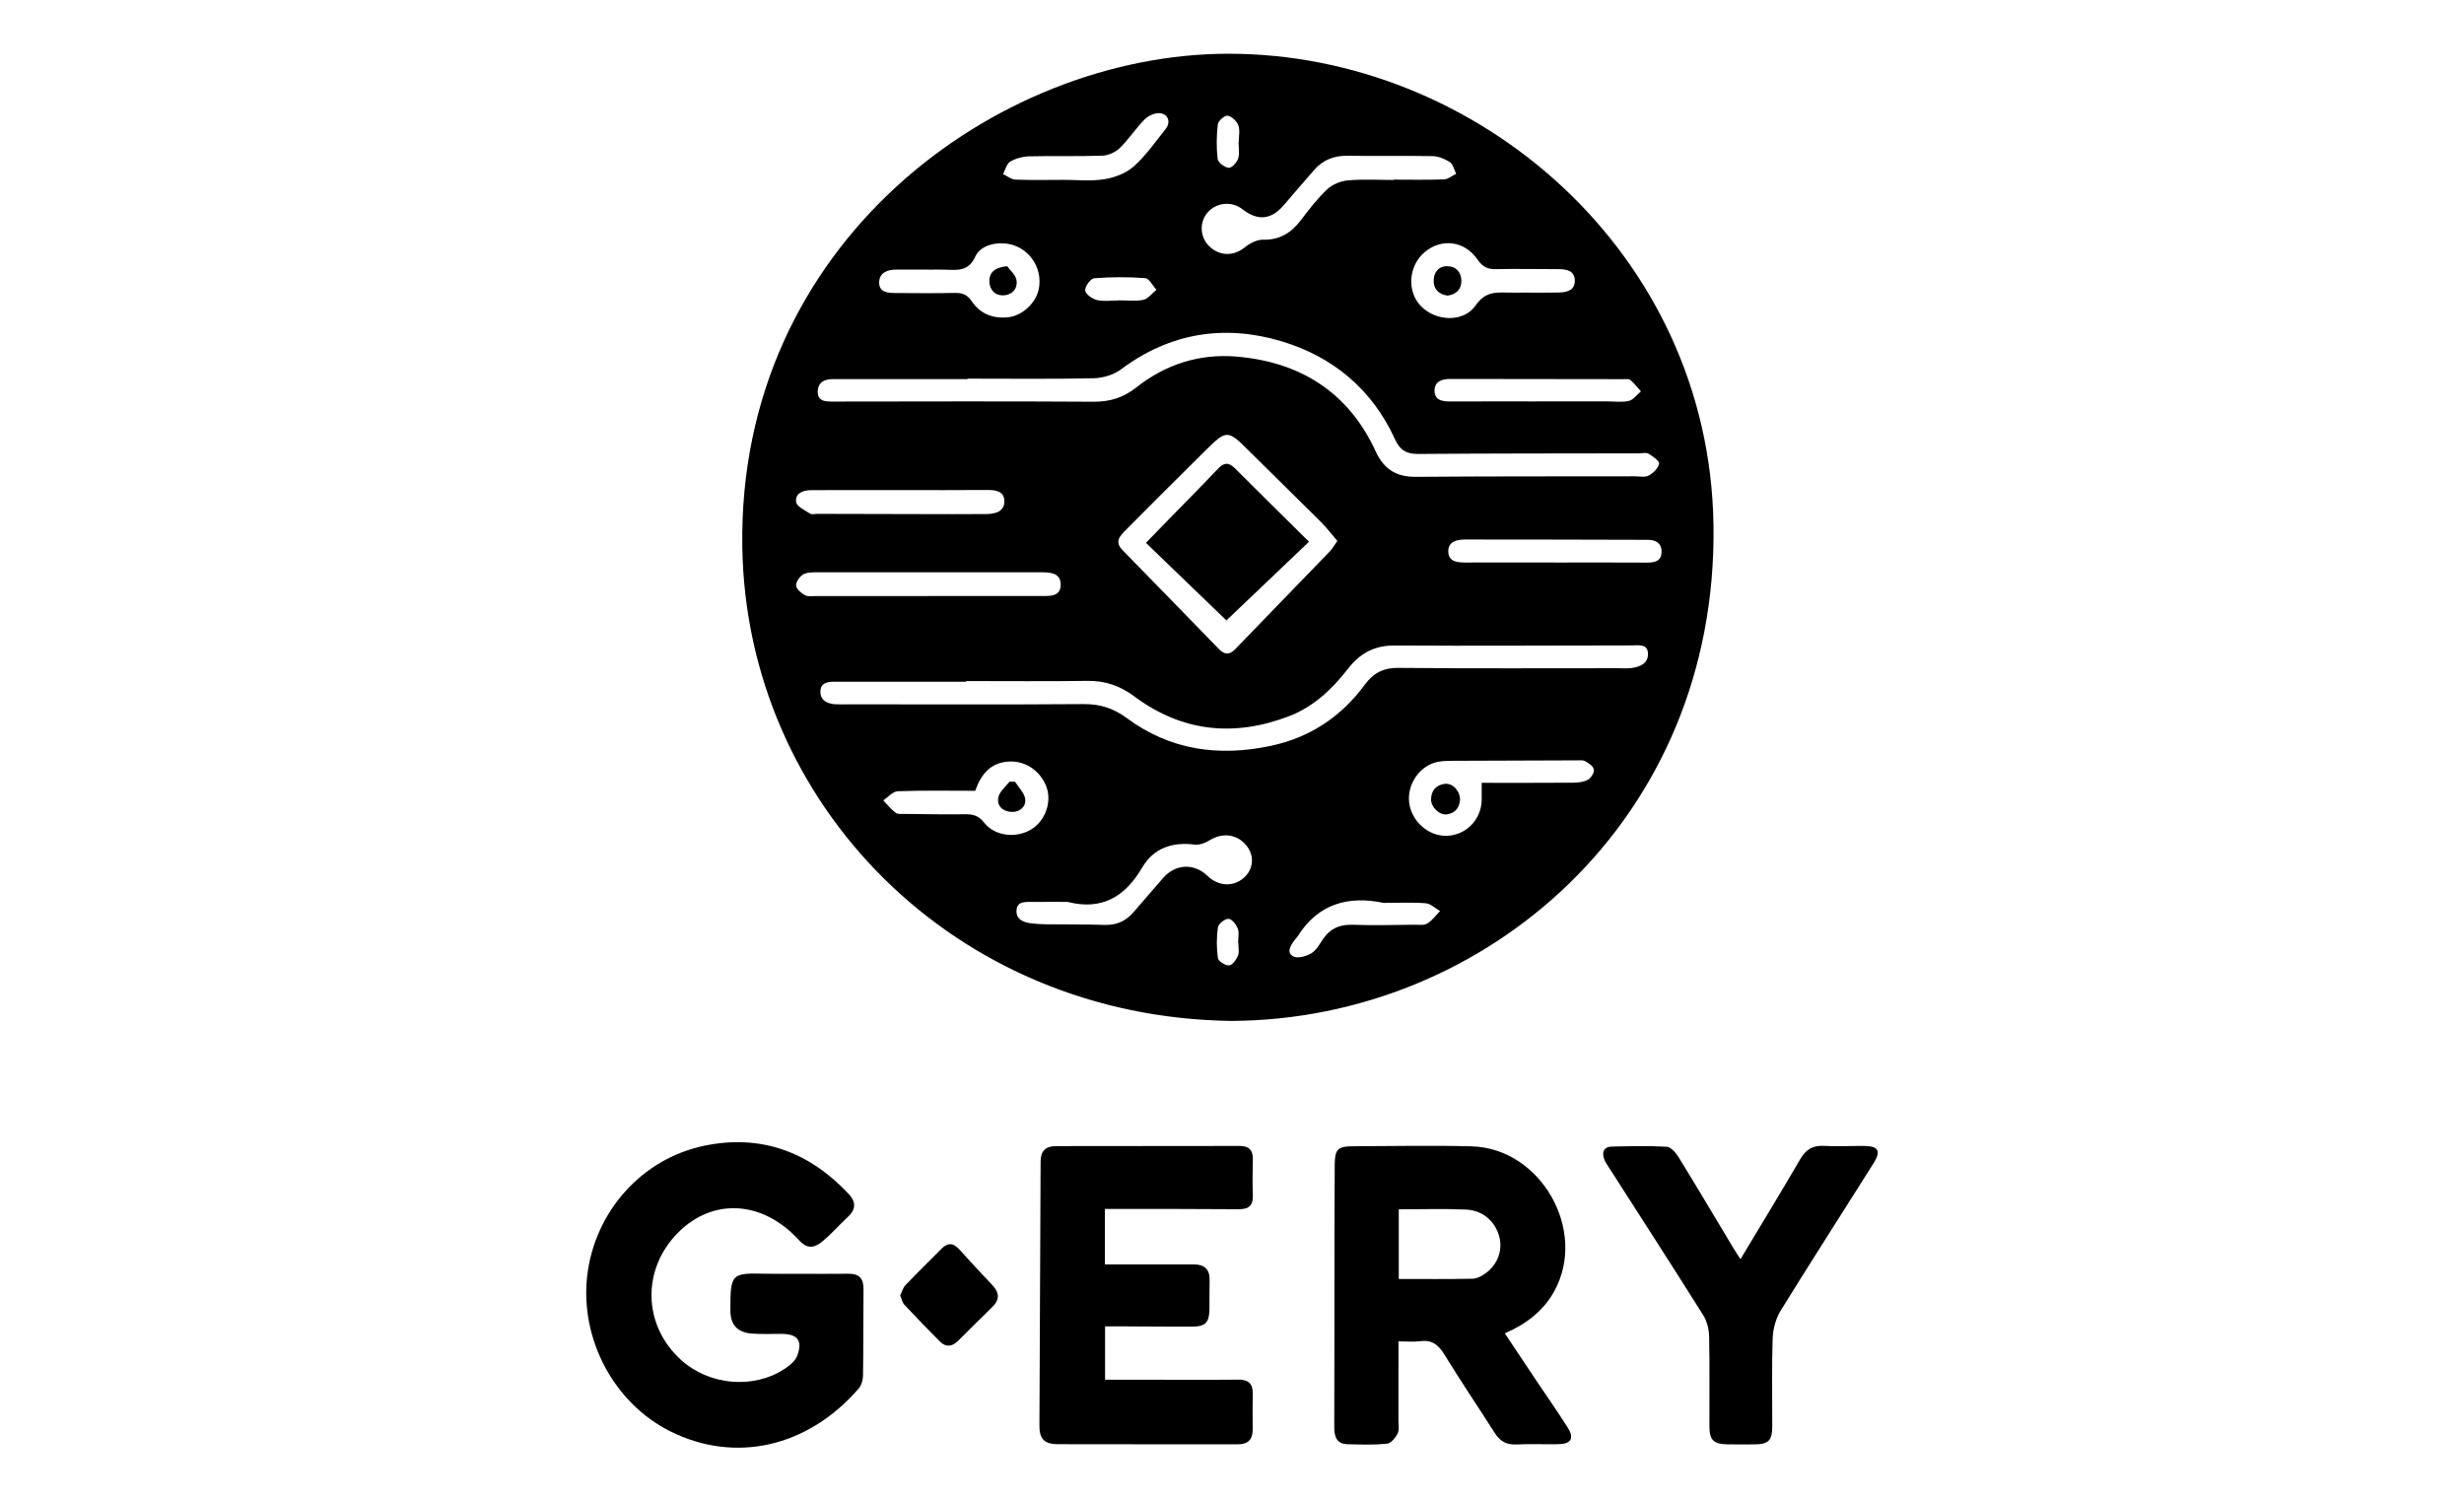 <?xml version="1.0" encoding="UTF-8"?>
<svg id="Layer_1" data-name="Layer 1" xmlns="http://www.w3.org/2000/svg" viewBox="0 0 1024 624">
  <defs>
    <style>
      .cls-1 {
        stroke-width: 0px;
      }
    </style>
  </defs>
  <path class="cls-1" d="m511.98,424.3c-115.66-1.39-201.85-90.41-203.49-196.98-1.95-126.57,105.92-204.98,202.1-204.99,103.46,0,199.88,82.71,201.51,195.97,1.75,122.45-94.49,205.42-200.12,205.99Zm-109.89-266.93v.19c-17.98,0-35.95,0-53.93,0-.67,0-1.33.02-2,.01-3.69-.05-6.39,1.49-6.32,5.39.07,3.9,3.28,3.94,6.24,3.93,36.12-.03,72.24-.17,108.35.07,6.9.05,12.51-1.74,17.88-5.99,12.09-9.58,26.22-14.04,41.44-12.78,26.48,2.19,46.6,14.72,57.95,39.38,3.44,7.48,8.56,10.67,16.73,10.61,30.29-.25,60.58-.17,90.87-.22,2,0,4.32.52,5.9-.33,1.87-.99,3.93-3.05,4.28-4.94.2-1.11-2.61-3.07-4.37-4.13-.98-.59-2.6-.15-3.93-.15-30.62.05-61.25.02-91.87.26-4.88.04-7.57-1.68-9.57-6.08-9.45-20.77-25.83-34.37-47.19-40.76-23.68-7.08-46.32-3.55-66.65,11.66-3.05,2.28-7.52,3.62-11.38,3.71-17.47.39-34.95.17-52.42.17Zm-.54,125.66c0,.1,0,.19,0,.29-18.14,0-36.28,0-54.42,0-2.99,0-6.13.27-6.18,4.09-.05,3.65,2.75,5.02,6.05,5.27,1.49.12,2.99.04,4.49.04,32.95,0,65.91.15,98.86-.1,6.87-.05,12.46,1.76,17.95,5.83,17.98,13.34,38.2,16.09,59.7,11.55,16.33-3.44,29.35-12.09,39.21-25.48,3.51-4.76,7.65-7.01,13.9-6.95,30.46.3,60.91.14,91.37.14,1.83,0,3.68.16,5.49-.07,3.51-.45,6.94-1.85,6.91-5.84-.04-4.45-4.05-3.56-6.87-3.56-32.78,0-65.57.25-98.35.03-8.5-.06-14.45,3.21-19.53,9.75-6.58,8.47-14.32,15.8-24.63,19.71-22.85,8.67-44.36,6.39-64.12-8.33-5.86-4.36-12.06-6.53-19.41-6.43-16.81.24-33.62.08-50.43.08Zm154.23-58.22c-2.39-2.77-4.48-5.54-6.91-7.97-9.64-9.63-19.44-19.11-29.08-28.73-9.77-9.75-9.77-9.84-19.45-.26-10.88,10.76-21.7,21.57-32.48,32.43-2.36,2.37-4.85,4.8-1.32,8.4,13.4,13.64,26.7,27.39,40.04,41.09,2.25,2.31,4.35,2.53,6.78,0,13.03-13.54,26.16-27,39.21-40.52,1.12-1.16,1.91-2.62,3.22-4.44Zm23.38-150.04v-.11c6.99,0,13.99.16,20.97-.11,1.7-.06,3.35-1.51,5.03-2.32-.84-1.66-1.26-3.95-2.61-4.84-2.08-1.37-4.78-2.45-7.23-2.5-11.81-.24-23.64.04-35.45-.15-5.58-.09-10.09,1.78-13.7,5.87-4.3,4.86-8.47,9.83-12.72,14.74-5.22,6.03-10.76,6.54-17.08,1.62-4.42-3.44-10.74-2.9-14.43,1.25-3.56,3.99-3.34,10.2.49,14.01,4.35,4.33,10.27,4.3,14.84.6,2.1-1.7,5.11-3.27,7.67-3.21,6.91.15,11.65-2.85,15.65-8.08,3.43-4.49,6.9-9.05,10.99-12.89,2.17-2.04,5.63-3.43,8.63-3.69,6.28-.55,12.64-.17,18.96-.17Zm-135.46,300.06c-4.82,0-9.64-.05-14.46.02-2.92.04-6.7-.56-6.8,3.77-.08,3.66,3.09,4.76,6.25,5.14,1.97.24,3.97.35,5.96.38,8.14.1,16.29,0,24.42.26,4.89.16,8.74-1.55,11.87-5.14,4.15-4.76,8.23-9.58,12.38-14.33,5.17-5.92,12.9-6.29,18.45-.94,4.59,4.43,10.84,4.72,15.25.73,4.01-3.64,4.38-9.16.9-13.4-3.87-4.71-9.93-5.39-15.22-2.1-1.79,1.11-4.24,2.05-6.22,1.8-9.32-1.18-17.05,1.42-21.84,9.59-7.12,12.14-16.78,17.83-30.94,14.23Zm172.07-49.49c12.81,0,25.39.05,37.97-.05,2.09-.02,4.42-.27,6.18-1.25,1.29-.71,2.65-2.9,2.47-4.22-.18-1.31-2.09-2.65-3.54-3.44-1.06-.58-2.59-.37-3.91-.37-16.94.04-33.88.09-50.82.18-2.15.01-4.35.02-6.45.41-7.55,1.4-13.03,9.27-12.03,17.05,1.01,7.85,8.2,14.07,15.85,13.71,7.98-.38,14.18-6.89,14.28-15.01.02-1.99,0-3.98,0-7.02Zm-229.98-77.63c15.79,0,31.58.01,47.37,0,3.56,0,7.7.11,7.64-4.82-.06-4.68-4.01-5-7.67-5.05-.5,0-1,0-1.5,0-30.75-.01-61.49-.04-92.24,0-1.94,0-4.2.03-5.73.98-1.42.89-2.94,3.11-2.8,4.59.14,1.45,2.12,3.06,3.66,3.95,1.16.66,2.91.37,4.4.37,15.62.02,31.25.01,46.87,0Zm247.96-126.11c4.65,0,9.3.08,13.95-.03,3.33-.07,6.76-.75,6.76-4.9,0-4.17-3.34-4.8-6.75-4.81-8.64-.02-17.28-.19-25.91,0-3.47.07-5.61-.85-7.7-3.92-5.41-7.94-15.11-9.06-22.1-3.1-6.65,5.67-7.4,16.15-1.6,22.26,6.21,6.52,17.86,7.1,22.88-.21,3.71-5.4,7.89-5.45,12.99-5.3,2.49.07,4.98.01,7.47.01Zm-228.48,207.06c-10.97,0-21.6-.21-32.2.18-2.04.07-3.99,2.47-5.98,3.8,1.69,1.75,3.22,3.71,5.14,5.16.9.68,2.56.45,3.88.46,8.3.1,16.6.27,24.9.15,3.35-.05,5.71.54,8.01,3.5,4.46,5.74,13.67,6.62,19.85,2.6,5.99-3.9,8.5-12.05,5.66-18.38-2.74-6.11-8.48-9.87-14.91-9.64-7.77.28-11.84,5.07-14.33,12.18Zm-19.37-216.61c-4.48,0-8.97.02-13.45,0-3.75-.02-7.03,1.34-7.09,5.31-.06,4.26,3.75,4.4,6.99,4.42,8.14.04,16.28.13,24.41-.04,3.09-.07,5.21.67,7.04,3.4,3.52,5.29,8.78,7.34,15.08,6.72,6.04-.6,11.86-6.07,12.9-12.13,1.26-7.31-2.67-14.54-9.47-17.42-5.82-2.47-14.54-1.11-16.91,4.17-2.75,6.14-7.04,5.82-12.02,5.61-2.49-.11-4.98-.02-7.47-.02Zm260.11,121.72v.02c12.81,0,25.62-.05,38.43.03,3.41.02,6.15-.67,6.08-4.7-.06-3.59-2.61-4.76-5.78-4.77-25.29-.07-50.57-.13-75.86-.13-3.55,0-7.22.93-6.99,5.24.21,4.03,3.82,4.34,7.19,4.33,12.31-.05,24.62-.02,36.93-.02Zm-271.23-30.11v.03c-5.99,0-11.99,0-17.98,0-6.66,0-13.32-.04-19.98.03-3.34.04-6.54,1.48-5.93,5.02.33,1.88,3.67,3.35,5.82,4.74.71.46,1.95.07,2.95.08,13.99.03,27.97.07,41.96.1,9.49.02,18.98.07,28.47-.02,3.75-.04,7.52-1.16,7.3-5.63-.19-3.93-3.69-4.4-7.15-4.37-11.82.1-23.64.04-35.46.04Zm263.81-36.84c9.81,0,19.62,0,29.43,0,2.99,0,6.1.46,8.94-.22,1.87-.45,3.34-2.57,4.99-3.94-1.44-1.6-2.77-3.35-4.39-4.74-.62-.53-1.92-.34-2.91-.34-23.94-.04-47.88-.05-71.82-.09-3.52,0-6.69.92-6.65,4.96.03,3.92,3.24,4.41,6.5,4.4,11.97-.05,23.94-.02,35.91-.02Zm-197.66-92.05v-.05c5.99,0,12.09.67,17.94-.22,4.33-.66,9.12-2.5,12.33-5.36,5.03-4.49,8.97-10.21,13.22-15.54,2.42-3.03.85-6.68-3.02-6.58-2.02.05-4.45,1.3-5.89,2.78-3.58,3.69-6.43,8.1-10.1,11.68-1.79,1.74-4.73,3.12-7.2,3.21-10.14.37-20.3.03-30.45.28-2.7.07-5.64.85-7.94,2.2-1.49.88-2.01,3.4-2.97,5.18,1.7.8,3.38,2.21,5.11,2.29,6.31.28,12.64.11,18.97.11Zm134.08,300.47c-14.46-3.04-27.19.21-35.75,13.95-.35.56-.91.97-1.29,1.52-1.56,2.22-3.55,5.12-.46,6.78,1.79.96,5.29-.05,7.39-1.26,2.01-1.16,3.39-3.61,4.75-5.68,3.02-4.64,7.12-6.41,12.67-6.21,8.47.31,16.97.05,25.45-.02,1.82-.01,3.99.33,5.39-.51,2.06-1.24,3.56-3.4,5.31-5.17-1.97-1.13-3.88-3.07-5.93-3.24-5.62-.45-11.29-.16-17.51-.16Zm-110.24-250.37s0-.05,0-.07c3.48,0,7.06.51,10.39-.19,2.01-.42,3.63-2.71,5.43-4.17-1.54-1.69-2.98-4.71-4.64-4.84-7.05-.54-14.18-.51-21.23.04-1.48.12-3.86,3.41-3.73,5.09.11,1.49,2.94,3.5,4.89,3.97,2.82.68,5.92.17,8.9.17Zm49.96-65.89s.06,0,.08,0c0-2.32.59-4.87-.18-6.91-.65-1.73-2.74-3.72-4.44-3.99-1.22-.19-3.92,2.16-4.09,3.6-.55,4.75-.63,9.65-.06,14.39.18,1.48,2.89,3.5,4.61,3.67,1.22.12,3.37-2.22,3.91-3.85.69-2.1.17-4.59.17-6.92Zm-.11,332.81s-.05,0-.07,0c0-1.98.52-4.16-.15-5.89-.65-1.69-2.5-4.02-3.86-4.04-1.51-.03-4.18,2.07-4.39,3.52-.6,4.2-.6,8.59,0,12.79.18,1.31,3.09,3.17,4.62,3.06,1.37-.1,3.03-2.38,3.71-4.04.63-1.56.14-3.58.14-5.4Z"/>
  <path class="cls-1" d="m331.64,529.39c6.99,0,13.98.07,20.97-.02,4.43-.06,6.3,1.96,6.25,6.38-.13,11.98-.01,23.97-.2,35.95-.03,1.84-.67,4.09-1.85,5.44-21.23,24.43-51.34,31.15-78.23,17.73-23.33-11.63-37.54-38.22-34.56-64.49,3.02-26.55,22.49-48.8,48.71-54.22,23.58-4.88,43.59,2.58,59.97,20.05,3.01,3.21,3.13,6.34-.29,9.5-3.54,3.27-6.73,6.94-10.4,10.05-3.98,3.37-6.88,3.06-9.99-.35-14.96-16.46-35.66-17.75-50.22-3.13-15.18,15.25-14.66,38.47,1.18,52.86,11.68,10.61,30,12.32,43.04,3.8,2.13-1.39,4.54-3.36,5.34-5.6,2.28-6.31.03-8.97-6.7-8.98-3.99,0-8,.16-11.98-.11-6.14-.42-9.12-3.55-9.14-9.6-.04-15.46.44-15.6,14.6-15.29,4.49.1,8.99.02,13.48.02Z"/>
  <path class="cls-1" d="m581.18,557.47c0,11.37.01,22.15-.01,32.93,0,1.83.4,3.93-.35,5.41-.9,1.75-2.75,4.04-4.38,4.2-5.44.54-10.97.37-16.46.21-4.61-.14-5.49-3.26-5.48-7.24.08-26.14.06-52.28.08-78.42.01-10.16.05-20.31.11-30.47.04-6.42,1.29-7.69,7.51-7.7,16.48-.03,32.98-.43,49.44.04,28.76.82,48.13,34.93,34.35,60.09-4.48,8.18-11.49,13.65-20.61,17.63,4.54,6.81,8.93,13.42,13.35,20.02,4.26,6.36,8.66,12.62,12.76,19.07,2.84,4.47,1.49,6.85-3.78,6.97-5.82.13-11.67-.19-17.48.11-4.17.21-6.87-1.34-9.05-4.79-6.95-10.95-14.25-21.68-21.02-32.74-2.47-4.03-5.22-6.04-9.99-5.38-2.6.36-5.29.06-8.99.06Zm.13-54.87v28.94c10.47,0,20.59.11,30.71-.1,1.82-.04,3.82-1.15,5.38-2.27,5.09-3.67,7.2-9.74,5.64-15.36-1.73-6.24-6.81-10.8-13.77-11.11-9.11-.41-18.25-.1-27.95-.1Z"/>
  <path class="cls-1" d="m459.18,502.42v23.07c2.53,0,4.95,0,7.37,0,9.82,0,19.64.02,29.46-.01,4.51-.02,6.81,2.01,6.69,6.65-.1,3.99-.03,7.99-.07,11.98-.06,5.45-1.69,7.22-7.09,7.25-10.15.04-20.3-.08-30.45-.13-1.8,0-3.61,0-5.84,0v22.18c5.31,0,10.58,0,15.86,0,13.15,0,26.3.11,39.44-.03,4.26-.05,6.15,1.65,6.07,5.87-.09,4.99-.04,9.99-.03,14.98,0,4.14-2.07,6.04-6.18,6.03-24.96-.03-49.93.02-74.89-.05-5.44-.02-7.57-2.19-7.55-7.63.13-36.61.35-73.22.49-109.83.02-4.37,2.02-6.42,6.37-6.42,25.46,0,50.92-.02,76.39-.07,3.75,0,5.51,1.68,5.44,5.45-.08,4.99-.2,9.99,0,14.98.17,4.32-1.63,5.9-5.91,5.87-16.64-.15-33.28-.09-49.93-.11-1.78,0-3.55,0-5.61,0Z"/>
  <path class="cls-1" d="m723.31,523.33c8.64-14.4,16.85-27.84,24.77-41.46,2.37-4.08,5.22-5.95,10.02-5.64,5.47.35,10.97-.02,16.46.02,6.12.04,7.31,2.05,4.02,7.28-12.83,20.39-25.89,40.63-38.54,61.13-2.04,3.31-3.21,7.64-3.35,11.55-.42,12.13-.12,24.28-.16,36.42-.02,6.16-1.5,7.61-7.65,7.66-3.66.03-7.32.05-10.98-.02-5.73-.1-7.47-1.75-7.49-7.41-.06-12.48.14-24.95-.12-37.42-.06-2.98-.88-6.33-2.44-8.82-12.81-20.39-25.89-40.61-38.87-60.9-.89-1.39-1.93-2.77-2.42-4.31-.86-2.68.05-4.81,3.14-4.88,7.65-.17,15.32-.37,22.94.06,1.72.1,3.78,2.41,4.88,4.2,7.66,12.45,15.11,25.03,22.63,37.57.91,1.51,1.89,2.97,3.17,4.96Z"/>
  <path class="cls-1" d="m374.1,538.4c.72-1.46,1.14-3.16,2.19-4.27,4.93-5.18,10.03-10.2,15.08-15.25,2.48-2.47,4.79-2.4,7.2.28,4.55,5.07,9.21,10.04,13.89,15,2.94,3.11,3.04,6.03-.11,9.07-4.77,4.63-9.46,9.35-14.19,14.03-2.37,2.35-4.97,2.83-7.44.37-5.06-5.05-10.02-10.2-14.91-15.42-.83-.89-1.07-2.33-1.71-3.82Z"/>
  <path class="cls-1" d="m544.01,225.14c-11.92,11.35-23.33,22.23-34.33,32.71-10.34-9.97-21.66-20.88-33.45-32.24,3.25-3.35,6.32-6.52,9.4-9.67,6.84-7.02,13.76-13.96,20.49-21.07,2.45-2.59,4.42-2.92,7.05-.29,10.08,10.11,20.26,20.11,30.83,30.57Z"/>
  <path class="cls-1" d="m606.77,332.36c-.21,3.15-1.86,5.62-5.53,6.1-3.02.4-6.56-3.01-6.51-6.22.05-3.61,2-5.96,5.61-6.46,3.24-.45,6.34,2.69,6.44,6.58Z"/>
  <path class="cls-1" d="m601.56,122.85c-3.78-.53-5.87-2.85-5.74-6.37.11-3.18,1.87-5.83,5.54-5.84,3.82,0,5.9,2.56,5.97,6.01.07,3.49-2.11,5.77-5.77,6.2Z"/>
  <path class="cls-1" d="m421.87,324.92c1.48,2.4,3.92,4.69,4.2,7.22.36,3.23-2.39,5.5-5.78,5.3-3.54-.21-6.2-2.54-5.37-6.17.54-2.36,3-4.29,4.61-6.41.78.02,1.56.03,2.34.05Z"/>
  <path class="cls-1" d="m418.54,110.62c1.1,1.55,3.59,3.58,3.92,5.92.48,3.38-1.77,6.12-5.58,6.2-3.6.07-5.61-2.51-5.72-5.71-.12-3.49,1.94-5.88,7.38-6.4Z"/>
</svg>